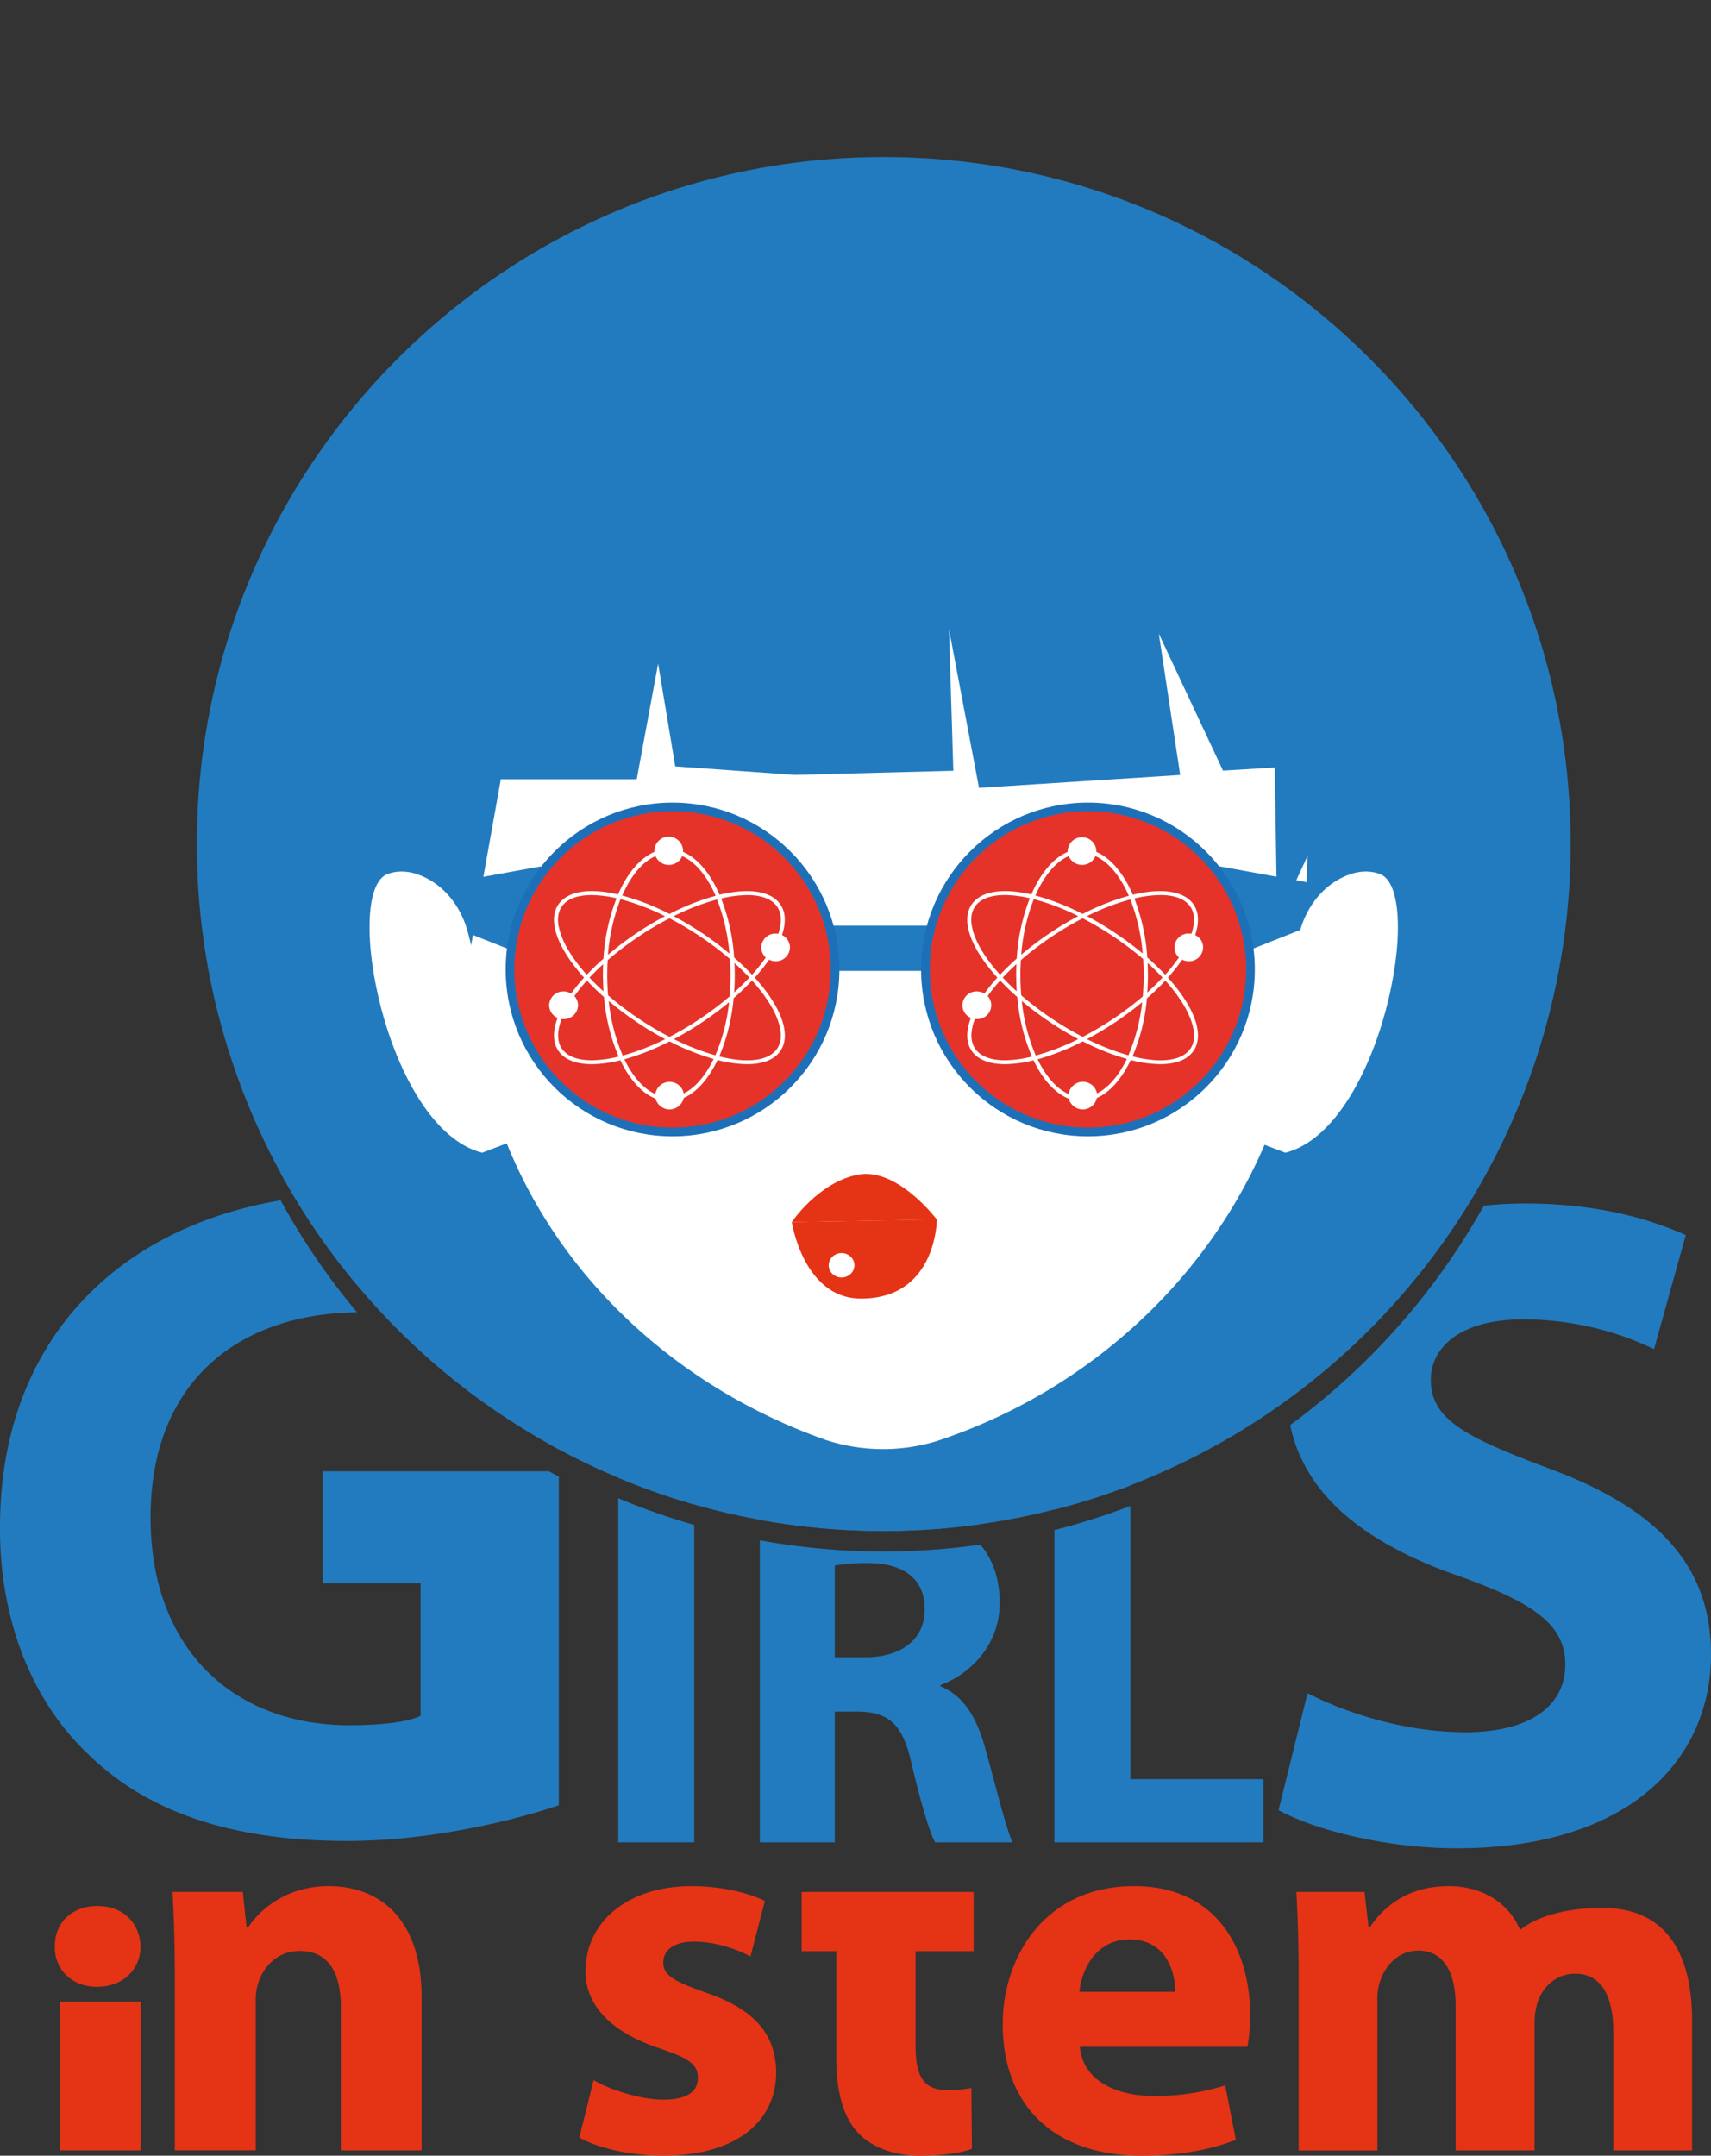 <?xml version="1.0" encoding="UTF-8" standalone="no"?>
<svg
   xmlns:dc="http://purl.org/dc/elements/1.1/"
   xmlns:cc="http://creativecommons.org/ns#"
   xmlns:rdf="http://www.w3.org/1999/02/22-rdf-syntax-ns#"
   xmlns:svg="http://www.w3.org/2000/svg"
   xmlns="http://www.w3.org/2000/svg"
   xmlns:sodipodi="http://sodipodi.sourceforge.net/DTD/sodipodi-0.dtd"
   xmlns:inkscape="http://www.inkscape.org/namespaces/inkscape"
   id="Capa_1"
   data-name="Capa 1"
   viewBox="0 0 762.679 960.83"
   version="1.1"
   sodipodi:docname="logo.svg"
   inkscape:version="0.92.5 (2060ec1f9f, 2020-04-08)"
   width="762.679"
   height="960.83">
  <rect x="0" y="0" width="762.679" height="960.83" fill="#333333" stroke="none"/>
  <sodipodi:namedview
     pagecolor="#ffffff"
     bordercolor="#666666"
     borderopacity="1"
     objecttolerance="10"
     gridtolerance="10"
     guidetolerance="10"
     inkscape:pageopacity="0"
     inkscape:pageshadow="2"
     inkscape:window-width="1181"
     inkscape:window-height="592"
     id="namedview77"
     showgrid="false"
     inkscape:zoom="0.26492743"
     inkscape:cx="448.82735"
     inkscape:cy="577.41501"
     inkscape:window-x="0"
     inkscape:window-y="0"
     inkscape:window-maximized="0"
     inkscape:current-layer="Capa_1"
     fit-margin-top="0"
     fit-margin-left="0"
     fit-margin-right="0"
     fit-margin-bottom="0" />
  <defs
     id="defs4">
    <style
       id="style2">.cls-1{fill:#227bbe;}.cls-2{fill:#e53315;}.cls-3{fill:#fff;}.cls-4{fill:none;stroke:#cd94af;}.cls-4,.cls-5{stroke-miterlimit:10;stroke-width:3.87px;}.cls-5{fill:#e5332a;stroke:#1d70b7;}</style>
  </defs>
  <path
     style="fill:#227bbe"
     inkscape:connector-curvature="0"
     class="cls-1"
     d="m 700.109,376.2 a 306.52,306.52 0 0 1 -196.26,285.84 c -1.58,0.6 -3.16,1.21 -4.77,1.79 a 307.58,307.58 0 0 1 -105.16,18.56 306.13,306.13 0 0 1 -55.22,-5 298.38,298.38 0 0 1 -29.22,-6.8 304.94,304.94 0 0 1 -33.9,-11.94 q -13.57,-5.69 -26.49,-12.63 c -1.46,-0.76 -2.92,-1.58 -4.34,-2.4 a 306,306 0 0 1 -157,-267.43 c 0,-169.1 137.09,-306.19 306.19,-306.19 169.1,0 306.17,137.1 306.17,306.2 z"
     id="path6" />
  <path
     style="fill:#227bbe"
     inkscape:connector-curvature="0"
     class="cls-1"
     d="m 249.089,658.18 v 146.47 c -19.71,6.71 -57,15.92 -94.35,15.92 -51.58,0 -88.91,-13 -114.88,-38.16 -26,-24.3 -40.28,-61.2 -39.85,-102.73 0.36,-81.09 51.43,-132.25 125.09,-144.65 a 305.45,305.45 0 0 0 34.08,49.91 c -52.55,0.52 -92.07,30.71 -92.07,91.4 0,58.26 36.48,92.65 88.88,92.65 14.7,0 26.43,-1.67 31.47,-4.19 v -59.11 h -43.62 v -49.91 h 100.91 c 1.42,0.81 2.88,1.64 4.34,2.4 z"
     id="path8" />
  <path
     style="fill:#227bbe"
     inkscape:connector-curvature="0"
     class="cls-1"
     d="m 309.479,679.71 v 141.46 h -33.9 v -153.39 a 306.94,306.94 0 0 0 33.9,11.93 z"
     id="path10" />
  <path
     style="fill:#227bbe"
     inkscape:connector-curvature="0"
     class="cls-1"
     d="m 439.209,779.38 c -3.77,-13.64 -9.51,-23.54 -19.93,-27.71 v -0.66 c 12.85,-4.62 26.34,-17.59 26.34,-36.52 0,-10.69 -3,-19.41 -8.63,-26 a 307.75,307.75 0 0 1 -98.29,-1.94 v 134.62 h 33.41 v -58.29 h 10.21 c 13.73,0.22 20.14,5.29 24.12,23.76 4.43,18.25 8,30.34 10.41,34.53 h 34.54 c -2.88,-5.74 -7.53,-25.09 -12.18,-41.79 z m -53.79,-40.68 h -13.31 v -40.91 a 86.27,86.27 0 0 1 15.28,-1.1 c 15.52,0.22 24.82,7 24.82,20.69 0,12.97 -9.97,21.32 -26.79,21.32 z"
     id="path12" />
  <path
     style="fill:#227bbe"
     inkscape:connector-curvature="0"
     class="cls-1"
     d="m 563.199,793.02 v 28.15 h -93.2 v -139.18 a 303,303 0 0 0 29.1,-9 c 1.61,-0.58 3.19,-1.18 4.77,-1.79 v 121.82 z"
     id="path14" />
  <path
     style="fill:#227bbe"
     inkscape:connector-curvature="0"
     class="cls-1"
     d="m 762.679,737.4 c 0,46.72 -36.21,86.42 -113.24,86.42 -32.08,0 -63.7,-8.3 -79.52,-17 l 12.91,-52.1 c 17.07,8.69 43.28,17.38 70.35,17.38 29.16,0 44.56,-12 44.56,-30.2 0,-17.34 -13.34,-27.27 -47,-39.27 -40.74,-14.04 -69.04,-35.34 -75.63,-67.45 a 307.45,307.45 0 0 0 86.3,-97.75 165.34,165.34 0 0 1 18.41,-1 c 31.65,0 55,6.62 71.62,14.07 l -14.15,50.84 a 134.23,134.23 0 0 0 -58.72,-13.24 c -27.46,0 -40.79,12.42 -40.79,26.88 0,17.8 15.82,25.64 52,39.28 49.57,18.19 72.9,43.83 72.9,83.14 z"
     id="path16" />
  <path
     style="fill:#e53315"
     inkscape:connector-curvature="0"
     class="cls-2"
     d="m 44.689,793.1 m -18,165.37 v -66.28 h 36.05 v 66.28 z"
     id="path18" />
  <path
     style="fill:#e53315"
     inkscape:connector-curvature="0"
     class="cls-2"
     d="m 77.919,880.03 c 0,-14.37 -0.47,-26.62 -1,-36.75 h 31.32 l 1.65,15.78 h 0.72 c 4.74,-7.3 16.6,-18.37 35.81,-18.37 23.72,0 41.52,15.55 41.52,49.47 v 68.31 h -36.01 v -63.88 c 0,-14.84 -5.22,-25 -18.26,-25 -10,0 -15.9,6.84 -18.27,13.43 a 24.41,24.41 0 0 0 -1.42,9 v 66.43 H 77.919 Z"
     id="path20" />
  <path
     style="fill:#e53315"
     inkscape:connector-curvature="0"
     class="cls-2"
     d="m 264.599,927.14 c 6.64,4 20.4,8.72 31.07,8.72 10.91,0 15.42,-3.77 15.42,-9.66 0,-5.89 -3.56,-8.72 -17.08,-13.19 -24,-8 -33.21,-21 -33,-34.63 0,-21.44 18.5,-37.69 47.2,-37.69 13.52,0 25.62,3.06 32.74,6.6 l -6.41,24.73 c -5.22,-2.83 -15.18,-6.6 -25.14,-6.6 -8.78,0 -13.76,3.54 -13.76,9.43 0,5.41 4.51,8.24 18.74,13.19 22.09,7.55 31.34,18.61 31.62,35.55 0,21.43 -17.08,37.22 -50.29,37.22 -15.18,0 -28.7,-3.3 -37.48,-8 z"
     id="path22" />
  <path
     style="fill:#e53315"
     inkscape:connector-curvature="0"
     class="cls-2"
     d="m 433.999,843.28 v 26.38 h -25.9 v 41.7 c 0,13.9 3.32,20.26 14.23,20.26 a 58.5,58.5 0 0 0 10.68,-0.95 l 0.23,27.09 c -4.74,1.89 -13.28,3.07 -23.48,3.07 -11.63,0 -21.35,-4 -27,-9.9 -6.64,-6.83 -10,-17.9 -10,-34.15 v -47.12 h -15.42 v -26.38 z"
     id="path24" />
  <path
     style="fill:#e53315"
     inkscape:connector-curvature="0"
     class="cls-2"
     d="m 481.389,912.3 c 1.19,14.84 15.89,21.91 32.74,21.91 a 102.91,102.91 0 0 0 32,-4.71 l 4.74,24.26 c -11.86,4.71 -26.33,7.07 -42,7.07 -39.38,0 -61.91,-22.62 -61.91,-58.66 0,-29.21 18.26,-61.48 58.59,-61.48 37.48,0 51.71,29 51.71,57.48 a 84.85,84.85 0 0 1 -1.19,14.13 z m 42.46,-24.5 c 0,-8.71 -3.79,-23.32 -20.4,-23.32 -15.18,0 -21.35,13.67 -22.3,23.32 z"
     id="path26" />
  <path
     style="fill:#e53315"
     inkscape:connector-curvature="0"
     class="cls-2"
     d="m 578.879,880.03 c 0,-14.37 -0.48,-26.62 -1,-36.75 h 30.36 l 1.76,15.55 h 0.71 c 5,-7.31 15.19,-18.14 35.11,-18.14 14.94,0 26.8,7.54 31.79,19.55 0,0 10.3,-9.85 36.65,-9.85 25.38,0 40,16.15 40,50.54 v 57.54 h -35.1 v -52.36 c 0,-16.72 -5.46,-26.38 -17.08,-26.38 -8.3,0 -14.24,5.65 -16.61,12.48 a 29.73,29.73 0 0 0 -1.42,9.19 v 57.07 h -35.2 v -64.54 c 0,-14.61 -5.22,-24.5 -16.6,-24.5 -9.25,0 -14.71,7.07 -16.84,12.95 a 23.56,23.56 0 0 0 -1.42,9 v 67.13 h -35.11 z"
     id="path28" />
  <path
     style="fill:#227bbe"
     inkscape:connector-curvature="0"
     class="cls-1"
     d="m 244.749,643.59 c 1.42,0.82 2.88,1.64 4.34,2.4 v -2.4 z m -119.65,-120.71 a 305.45,305.45 0 0 0 34.08,49.91 c 0.45,0 0.94,0 1.43,0 31,0 50.33,5.47 65.85,12.18 l 13.4,-51.18 c -13.83,-6.71 -41.92,-13.82 -78.4,-13.82 a 220.43,220.43 0 0 0 -36.36,2.91 z"
     id="path30" />
  <path
     style="fill:#ffffff"
     inkscape:connector-curvature="0"
     class="cls-3"
     d="m 583.219,365.03 -1.54,62.44 q -0.18,7 -0.75,13.88 c -7.81,93.29 -74.18,171.43 -163,200.85 l -1,0.32 a 82.25,82.25 0 0 1 -48.86,-0.7 l -2.36,-0.86 c -63.32,-23 -116,-70.55 -140.6,-133.29 a 235.86,235.86 0 0 1 -16.18,-80.28 l -1.55,-62.36 a 150.32,150.32 0 0 1 58.42,-122.72 v 0 a 212,212 0 0 1 129.49,-44.14 v 0 a 212,212 0 0 1 129.49,44.14 v 0 a 150.27,150.27 0 0 1 58.44,122.72 z"
     id="path32" />
  <polygon
     style="fill:#227bbe"
     class="cls-1"
     points="602.27,269.66 569.31,340.64 568.13,266.56 "
     id="polygon34"
     transform="translate(-5.6338303e-4,70.01)" />
  <polygon
     style="fill:#227bbe"
     class="cls-1"
     points="187.13,290.08 208.91,357.38 230.64,235.98 "
     id="polygon36"
     transform="translate(-5.6338303e-4,70.01)" />
  <path
     style="fill:none;stroke:#cd94af;stroke-width:3.87px;stroke-miterlimit:10"
     inkscape:connector-curvature="0"
     class="cls-4"
     d="M 262.829,626.7"
     id="path38" />
  <path
     style="fill:#227bbe"
     inkscape:connector-curvature="0"
     class="cls-1"
     d="m 354.369,345.4 -53.37,-3.81 -7.64,-45.79 -9.54,51.51 h -61.11 l -1.9,-26.72 -9.54,40.07 h -36.27 c 0,0 -5.8,-58.4 78.16,-127.09 16.71,-13.67 48.64,-29.53 60.93,-38.3 49.49,-35.3 47.9,-48.31 47.9,-48.31 l 5.73,-24.81 11.46,32.44 11.45,-22.9 -1.91,34.35 c 0,0 101.13,3.81 154.55,57.24 53.42,53.43 64.88,116.39 64.88,116.39 l -63,3.82 -28.62,-61.06 9.54,63 -89.68,5.72 -13.36,-70.6 1.91,63 z"
     id="path40" />
  <rect
     style="fill:#227bbe"
     class="cls-1"
     x="367.179"
     y="412.59"
     width="49.13"
     height="20.16"
     id="rect42" />
  <path
     style="fill:none;stroke:#cd94af;stroke-width:3.87px;stroke-miterlimit:10"
     inkscape:connector-curvature="0"
     class="cls-4"
     d="M 307.129,631.01"
     id="path44" />
  <polygon
     style="fill:#227bbe"
     class="cls-1"
     points="241.2,316.12 185.77,326.2 186.61,337.12 233.64,355.8 "
     id="polygon46"
     transform="translate(-5.6338303e-4,70.01)" />
  <circle
     style="fill:#e5332a;stroke:#1d70b7;stroke-width:3.87px;stroke-miterlimit:10"
     class="cls-5"
     cx="299.779"
     cy="432.11"
     r="72.44"
     id="circle48" />
  <path
     style="fill:#ffffff"
     inkscape:connector-curvature="0"
     class="cls-3"
     d="m 208.529,415.52 c -2.68,-10.25 -9.16,-19.44 -18.62,-24.22 -5.1,-2.58 -11,-3.9 -17,-1.81 -20.58,7.21 -0.84,113.38 42,124.3 l 17.64,-6.72 z"
     id="path50" />
  <polygon
     style="fill:#227bbe"
     class="cls-1"
     points="543.54,316.12 598.97,326.2 598.13,337.12 551.1,355.8 "
     id="polygon52"
     transform="translate(-5.6338303e-4,70.01)" />
  <path
     style="fill:#ffffff"
     inkscape:connector-curvature="0"
     class="cls-3"
     d="m 579.309,415.52 c 2.69,-10.25 9.17,-19.44 18.63,-24.22 5.09,-2.58 11,-3.9 17,-1.81 20.57,7.21 0.84,113.38 -42,124.3 l -17.63,-6.72 z"
     id="path54" />
  <circle
     style="fill:#e5332a;stroke:#1d70b7;stroke-width:3.87px;stroke-miterlimit:10"
     class="cls-5"
     cx="484.959"
     cy="432.11"
     r="72.44"
     id="circle56" />
  <path
     style="fill:#ffffff"
     inkscape:connector-curvature="0"
     class="cls-3"
     d="m 345.729,428.46 a 6.29,6.29 0 0 0 6.39,-6.18 6.14,6.14 0 0 0 -3.54,-5.51 25.8,25.8 0 0 0 0.92,-3.49 c 0.76,-4.13 0.17,-7.6 -1.77,-10.32 -4.29,-6 -14.32,-7.2 -27,-4.17 -4.09,-9.47 -9.77,-16.32 -16.25,-19.07 0,-0.14 0,-0.27 0,-0.41 a 6.39,6.39 0 0 0 -12.78,0 c 0,0.14 0,0.27 0,0.41 -6.45,2.74 -12.11,9.55 -16.2,18.95 -12.4,-2.88 -22.23,-1.65 -26.46,4.29 -1.94,2.72 -2.54,6.19 -1.78,10.32 1.24,6.68 5.93,14.56 13.09,22.47 a 82,82 0 0 0 -5.76,7.1 6.57,6.57 0 0 0 -3.41,-0.95 6.28,6.28 0 0 0 -6.39,6.17 6.17,6.17 0 0 0 3.77,5.63 26.37,26.37 0 0 0 -1.3,4.52 c -0.76,4.13 -0.16,7.6 1.78,10.33 2.78,3.91 8,5.78 14.76,5.78 a 53.89,53.89 0 0 0 12.72,-1.74 c 4.1,8.56 9.55,14.69 15.71,17.11 a 6.44,6.44 0 0 0 12.52,-0.3 c 5.9,-2.6 11.14,-8.62 15.09,-16.92 a 54.46,54.46 0 0 0 13.16,1.85 c 6.76,0 12,-1.87 14.76,-5.78 1.94,-2.73 2.53,-6.2 1.77,-10.33 -1.23,-6.68 -5.93,-14.55 -13.09,-22.47 a 79.42,79.42 0 0 0 6.39,-8 6.62,6.62 0 0 0 2.9,0.71 z m -53.53,-46.87 a 6.47,6.47 0 0 0 11.9,0 c 5.9,2.58 11.09,8.92 14.9,17.69 a 105.36,105.36 0 0 0 -20.58,8.1 104.73,104.73 0 0 0 -21.06,-8.22 c 3.8,-8.74 8.97,-15.04 14.84,-17.57 z m 33.44,53 c 0,3.27 -0.16,6.46 -0.44,9.56 a 141.45,141.45 0 0 1 -26.77,18 141.34,141.34 0 0 1 -27.38,-18.51 q -0.37,-4.41 -0.38,-9.05 0,-3.36 0.21,-6.61 a 136.26,136.26 0 0 1 14.26,-10.84 140.16,140.16 0 0 1 13.28,-7.83 141.56,141.56 0 0 1 13.29,7.83 137.41,137.41 0 0 1 13.68,10.34 c 0.16,2.35 0.25,4.72 0.25,7.11 z m 1.74,-5.36 c 2.39,2.15 4.62,4.33 6.66,6.5 -2.08,2.22 -4.36,4.44 -6.81,6.64 0.19,-2.54 0.29,-5.14 0.29,-7.78 0,-1.79 -0.05,-3.57 -0.14,-5.34 z m -2.38,17.46 a 82.56,82.56 0 0 1 -6.12,23.68 106,106 0 0 1 -18.47,-7.21 c 4.07,-2.16 8.2,-4.6 12.32,-7.34 a 141.64,141.64 0 0 0 12.27,-9.13 z m -28.48,16.46 a 103.92,103.92 0 0 1 -18.94,7.34 82.42,82.42 0 0 1 -6.23,-24.31 141.24,141.24 0 0 0 12.86,9.64 c 4.07,2.77 8.2,5.17 12.26,7.33 z m -27.52,-21.28 c -2.23,-2 -4.32,-4.07 -6.24,-6.12 1.88,-2 3.92,-4 6.1,-6 -0.07,1.6 -0.11,3.22 -0.11,4.85 0.04,2.48 0.13,4.89 0.25,7.27 z m 2,-16.34 a 86.55,86.55 0 0 1 5.6,-24.75 103.61,103.61 0 0 1 19.81,7.57 c -4.07,2.16 -8.19,4.6 -12.31,7.34 a 139,139 0 0 0 -13.04,9.84 z m 41.62,-9.84 c -4.11,-2.74 -8.24,-5.18 -12.3,-7.34 a 104.37,104.37 0 0 1 19.31,-7.44 86,86 0 0 1 5.51,24.12 139.55,139.55 0 0 0 -12.46,-9.34 z m -63.6,-2.73 c -0.67,-3.64 -0.18,-6.66 1.47,-9 2.44,-3.42 7.11,-5 13.23,-5 a 50.45,50.45 0 0 1 11.11,1.42 88.7,88.7 0 0 0 -5.84,26.91 c -2.68,2.38 -5.17,4.78 -7.43,7.19 -6.81,-7.63 -11.31,-15.15 -12.48,-21.52 z m 14.76,59.63 c -6.12,0 -10.79,-1.63 -13.23,-5.05 -1.65,-2.32 -2.14,-5.34 -1.47,-9 a 25.81,25.81 0 0 1 1.26,-4.37 7,7 0 0 0 0.92,0.07 6.28,6.28 0 0 0 6.39,-6.17 6,6 0 0 0 -1.63,-4.11 79.11,79.11 0 0 1 5.6,-6.92 c 2.31,2.47 4.87,4.94 7.62,7.37 a 85.45,85.45 0 0 0 6.52,26.53 51.37,51.37 0 0 1 -11.98,1.65 z m 41,14.81 a 6.42,6.42 0 0 0 -12.65,0.26 c -5.37,-2.39 -10.14,-7.89 -13.82,-15.5 a 106.56,106.56 0 0 0 20.13,-8 107.56,107.56 0 0 0 19.66,7.84 c -3.58,7.41 -8.17,12.85 -13.34,15.38 z m 43,-28.84 c 0.67,3.64 0.17,6.66 -1.48,9 -3.91,5.49 -13.54,6.36 -25.69,3.31 a 85.57,85.57 0 0 0 6.39,-25.95 c 3,-2.59 5.73,-5.24 8.21,-7.88 6.89,7.61 11.38,15.14 12.56,21.55 z m -12.54,-24.08 c -2.42,-2.58 -5.11,-5.15 -8,-7.69 a 89.23,89.23 0 0 0 -5.76,-26.3 51.3,51.3 0 0 1 11.6,-1.53 c 6.11,0 10.78,1.62 13.22,5 1.65,2.32 2.15,5.34 1.48,9 a 25,25 0 0 1 -0.86,3.26 6.64,6.64 0 0 0 -1.18,-0.11 6.3,6.3 0 0 0 -6.4,6.17 6.1,6.1 0 0 0 2,4.51 77.32,77.32 0 0 1 -6.11,7.67 z"
     id="path58" />
  <path
     style="fill:#ffffff"
     inkscape:connector-curvature="0"
     class="cls-3"
     d="m 529.899,428.46 a 6.29,6.29 0 0 0 6.39,-6.18 6.14,6.14 0 0 0 -3.54,-5.51 25.8,25.8 0 0 0 0.92,-3.49 c 0.77,-4.13 0.17,-7.6 -1.77,-10.32 -4.29,-6 -14.32,-7.2 -26.95,-4.17 -4.1,-9.47 -9.78,-16.32 -16.25,-19.07 0,-0.14 0,-0.27 0,-0.41 a 6.4,6.4 0 0 0 -12.79,0 c 0,0.14 0,0.27 0,0.41 -6.45,2.74 -12.1,9.55 -16.19,18.95 -12.41,-2.88 -22.23,-1.65 -26.47,4.29 -1.94,2.72 -2.54,6.19 -1.77,10.32 1.23,6.68 5.93,14.56 13.09,22.47 a 80.35,80.35 0 0 0 -5.77,7.1 6.54,6.54 0 0 0 -3.41,-0.95 6.28,6.28 0 0 0 -6.39,6.17 6.17,6.17 0 0 0 3.77,5.63 27.24,27.24 0 0 0 -1.29,4.52 c -0.77,4.13 -0.17,7.6 1.77,10.33 2.79,3.91 8,5.78 14.76,5.78 a 53.82,53.82 0 0 0 12.68,-1.74 c 4.1,8.56 9.56,14.69 15.71,17.11 a 6.44,6.44 0 0 0 12.52,-0.3 c 5.91,-2.6 11.14,-8.62 15.1,-16.92 a 54.32,54.32 0 0 0 13.12,1.84 c 6.77,0 12,-1.87 14.76,-5.78 1.94,-2.73 2.54,-6.2 1.77,-10.33 -1.23,-6.68 -5.93,-14.55 -13.09,-22.47 a 79.42,79.42 0 0 0 6.39,-8 6.65,6.65 0 0 0 2.93,0.72 z m -53.53,-46.87 a 6.48,6.48 0 0 0 11.91,0 c 5.89,2.58 11.08,8.92 14.89,17.69 a 105.61,105.61 0 0 0 -20.58,8.1 104.73,104.73 0 0 0 -21.06,-8.22 c 3.81,-8.74 8.97,-15.04 14.84,-17.57 z m 33.44,53 c 0,3.27 -0.15,6.46 -0.43,9.56 a 141.93,141.93 0 0 1 -26.78,18 140.89,140.89 0 0 1 -27.37,-18.51 c -0.25,-2.94 -0.39,-6 -0.39,-9.05 0,-2.24 0.08,-4.44 0.21,-6.61 a 137.32,137.32 0 0 1 14.26,-10.84 140.16,140.16 0 0 1 13.28,-7.83 139,139 0 0 1 13.29,7.83 137.57,137.57 0 0 1 13.69,10.34 c 0.15,2.35 0.24,4.72 0.24,7.11 z m 1.74,-5.36 c 2.4,2.15 4.63,4.33 6.66,6.5 -2.08,2.22 -4.36,4.44 -6.81,6.64 0.19,-2.54 0.29,-5.14 0.29,-7.78 0,-1.79 -0.05,-3.57 -0.14,-5.34 z m -2.43,17.44 a 82.56,82.56 0 0 1 -6.12,23.7 106,106 0 0 1 -18.46,-7.21 c 4.06,-2.16 8.19,-4.6 12.32,-7.34 a 143,143 0 0 0 12.26,-9.13 z m -28.47,16.46 a 104.28,104.28 0 0 1 -18.95,7.34 82.73,82.73 0 0 1 -6.23,-24.31 141.24,141.24 0 0 0 12.86,9.64 c 4.12,2.79 8.25,5.19 12.32,7.35 z m -27.44,-21.28 c -2.23,-2 -4.32,-4.07 -6.23,-6.12 1.87,-2 3.91,-4 6.1,-6 -0.08,1.6 -0.12,3.22 -0.12,4.85 0.04,2.5 0.09,4.91 0.25,7.29 z m 2,-16.34 a 86.54,86.54 0 0 1 5.61,-24.75 103.53,103.53 0 0 1 19.8,7.57 c -4.07,2.16 -8.19,4.6 -12.31,7.34 a 140.26,140.26 0 0 0 -13.08,9.86 z m 41.63,-9.84 c -4.12,-2.74 -8.25,-5.18 -12.31,-7.34 a 104.18,104.18 0 0 1 19.32,-7.44 86.31,86.31 0 0 1 5.5,24.12 140.82,140.82 0 0 0 -12.49,-9.32 z m -63.61,-2.73 c -0.67,-3.64 -0.18,-6.66 1.48,-9 2.43,-3.42 7.1,-5 13.22,-5 a 50.31,50.31 0 0 1 11.11,1.42 89,89 0 0 0 -5.84,26.91 c -2.68,2.38 -5.17,4.78 -7.43,7.19 -6.85,-7.61 -11.34,-15.13 -12.52,-21.5 z m 14.77,59.65 c -6.12,0 -10.79,-1.63 -13.22,-5.05 -1.66,-2.32 -2.15,-5.34 -1.48,-9 a 25.81,25.81 0 0 1 1.26,-4.37 7,7 0 0 0 0.92,0.07 6.28,6.28 0 0 0 6.39,-6.17 6,6 0 0 0 -1.63,-4.11 79.11,79.11 0 0 1 5.6,-6.92 c 2.32,2.47 4.87,4.94 7.62,7.37 a 85.73,85.73 0 0 0 6.52,26.53 51.31,51.31 0 0 1 -11.98,1.65 z m 41,14.81 a 6.42,6.42 0 0 0 -12.66,0.26 c -5.37,-2.39 -10.14,-7.89 -13.82,-15.5 a 106.3,106.3 0 0 0 20.13,-8 107.56,107.56 0 0 0 19.66,7.84 c -3.61,7.41 -8.21,12.85 -13.37,15.38 z m 43,-28.84 c 0.67,3.64 0.18,6.66 -1.48,9 -3.9,5.49 -13.54,6.36 -25.69,3.31 a 85.57,85.57 0 0 0 6.42,-25.91 112.93,112.93 0 0 0 8.21,-7.88 c 6.81,7.57 11.3,15.1 12.48,21.51 z m -12.6,-24.1 c -2.42,-2.58 -5.1,-5.15 -8,-7.69 a 89.23,89.23 0 0 0 -5.76,-26.3 51.3,51.3 0 0 1 11.6,-1.53 c 6.12,0 10.79,1.62 13.22,5 1.66,2.32 2.15,5.34 1.48,9 a 25,25 0 0 1 -0.86,3.26 6.56,6.56 0 0 0 -1.18,-0.11 6.29,6.29 0 0 0 -6.39,6.17 6.09,6.09 0 0 0 2,4.51 75.9,75.9 0 0 1 -6.11,7.69 z"
     id="path60" />
  <path
     style="fill:#e53315"
     inkscape:connector-curvature="0"
     class="cls-2"
     d="m 352.939,544.71 c 0,0 11.76,-17.64 29.39,-21.12 17.63,-3.48 35.28,20 35.28,20 z"
     id="path62" />
  <path
     style="fill:#e53315"
     inkscape:connector-curvature="0"
     class="cls-2"
     d="m 352.939,544.71 c 0,0 5.18,34.1 30.86,34.1 33.81,0 33.81,-35.28 33.81,-35.28 z"
     id="path64" />
  <ellipse
     style="fill:#ffffff"
     class="cls-3"
     cx="375.129"
     cy="563.96"
     rx="5.73"
     ry="5.44"
     id="ellipse66" />
  <path
     style="fill:#227bbe"
     inkscape:connector-curvature="0"
     class="cls-1"
     d="m 275.579,645.59 v 13.06 a 304.94,304.94 0 0 0 33.9,11.94 v -25 z"
     id="path68" />
  <path
     style="fill:#227bbe"
     inkscape:connector-curvature="0"
     class="cls-1"
     d="m 431.889,674.4 c -10.6,-8.36 -26.12,-11.67 -48.27,-11.67 a 302.27,302.27 0 0 0 -44.92,3.07 v 11.61 a 307.75,307.75 0 0 0 98.3,1.94 35.73,35.73 0 0 0 -5.11,-4.95 z"
     id="path70" />
  <path
     style="fill:#227bbe"
     inkscape:connector-curvature="0"
     class="cls-1"
     d="m 469.999,645.59 v 27.28 a 303,303 0 0 0 29.1,-9 c 1.61,-0.58 3.19,-1.19 4.77,-1.79 v -16.49 z"
     id="path72" />
  <path
     style="fill:#e53315"
     inkscape:connector-curvature="0"
     class="cls-2"
     d="m 43.439,849.53 c 11.62,0 19,7.77 19.21,18.14 0,9.89 -7.59,17.9 -19.45,17.9 -11.38,0 -19,-8 -18.74,-17.9 -0.23,-10.37 7.36,-18.14 19,-18.14"
     id="path74" />
</svg>
